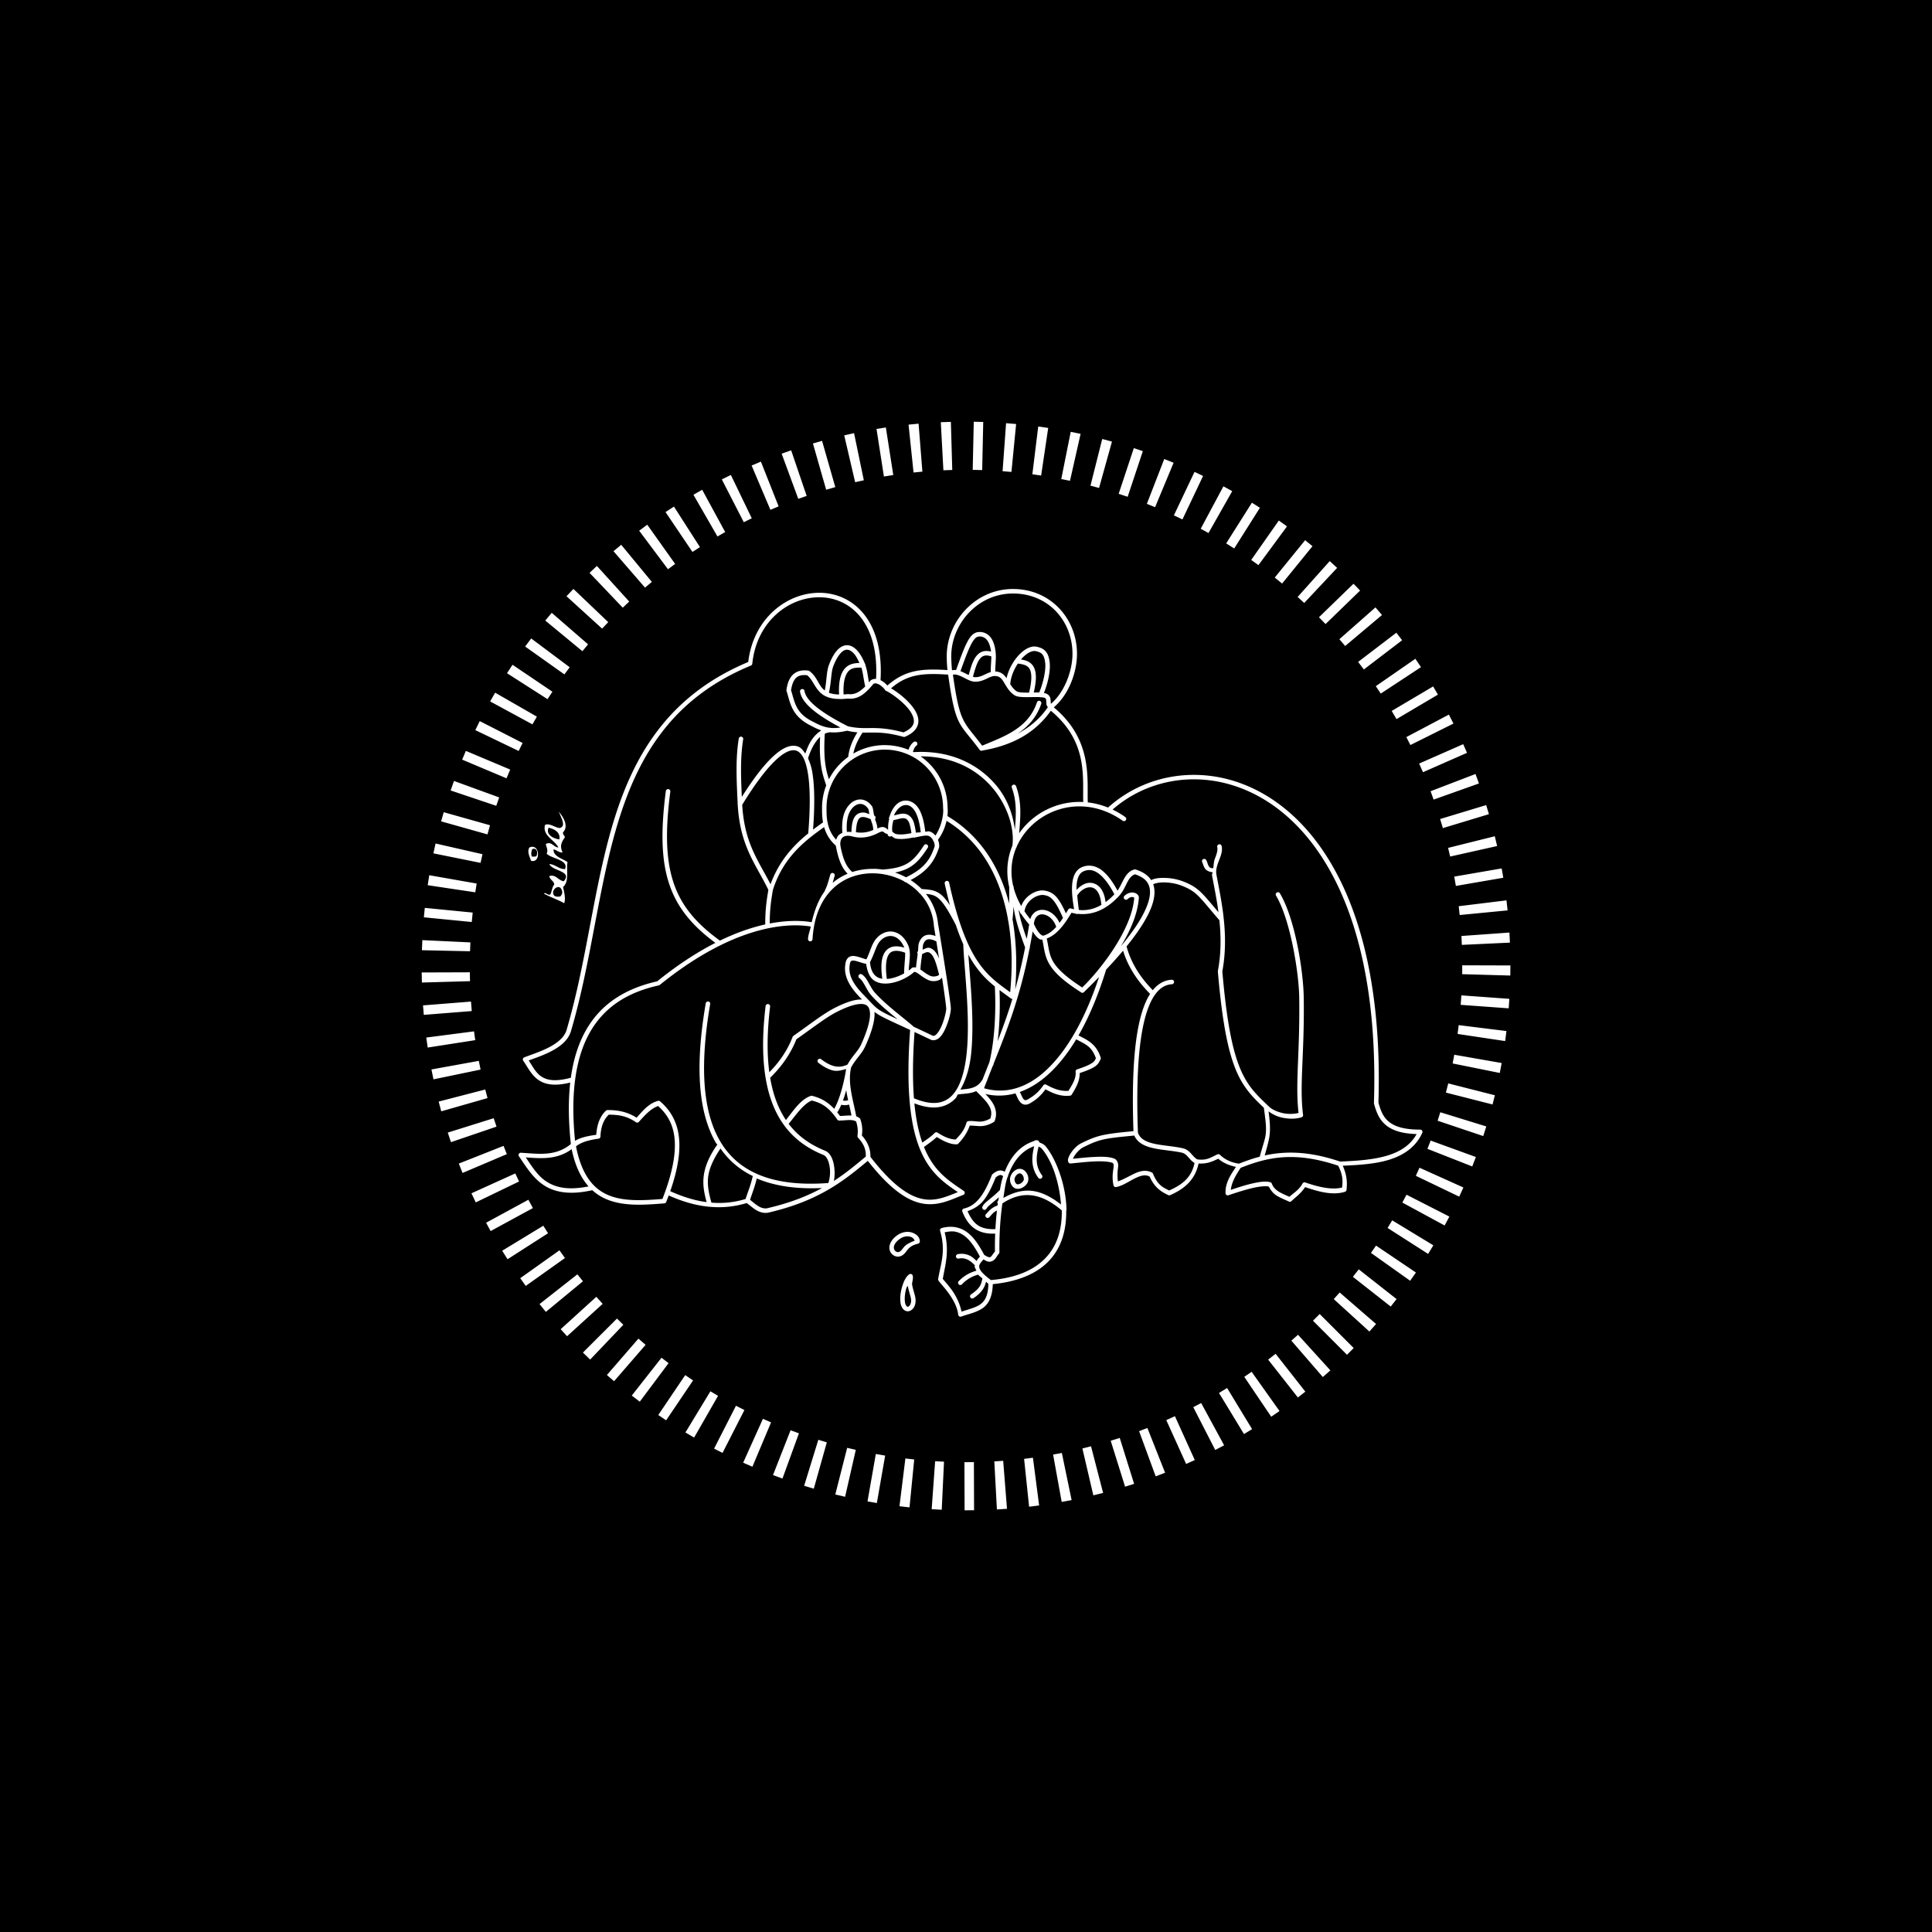 <?xml version="1.0" encoding="UTF-8" standalone="no"?>
<svg
   xmlns:dc="http://purl.org/dc/elements/1.1/"
   xmlns:cc="http://creativecommons.org/ns#"
   xmlns:rdf="http://www.w3.org/1999/02/22-rdf-syntax-ns#"
   xmlns:svg="http://www.w3.org/2000/svg"
   xmlns="http://www.w3.org/2000/svg"
   xmlns:sodipodi="http://sodipodi.sourceforge.net/DTD/sodipodi-0.dtd"
   xmlns:inkscape="http://www.inkscape.org/namespaces/inkscape"
   inkscape:export-ydpi="96"
   inkscape:export-xdpi="96"
   inkscape:export-filename="/home/depau/Beans-Unencrypted/POuLBITS-Android/wearos/src/main/res/drawable-nodpi/wear_splash_bg.png"
   sodipodi:docname="wearos_splash.svg"
   inkscape:version="1.0 (4035a4fb49, 2020-05-01)"
   id="svg8"
   version="1.1"
   viewBox="0 0 127 127"
   height="480"
   width="480">
  <defs
     id="defs2" />
  <sodipodi:namedview
     fit-margin-bottom="0"
     fit-margin-right="0"
     fit-margin-left="0"
     fit-margin-top="0"
     inkscape:window-maximized="1"
     inkscape:window-y="0"
     inkscape:window-x="0"
     inkscape:window-height="1031"
     inkscape:window-width="1920"
     units="px"
     showgrid="false"
     inkscape:document-rotation="0"
     inkscape:current-layer="layer1"
     inkscape:document-units="mm"
     inkscape:cy="164.877"
     inkscape:cx="104.96528"
     inkscape:zoom="0.90609684"
     inkscape:pageshadow="2"
     inkscape:pageopacity="0.0"
     borderopacity="1.0"
     bordercolor="#666666"
     pagecolor="#ffffff"
     id="base" />
  <g
     id="layer1"
     inkscape:groupmode="layer"
     inkscape:label="Layer 1">
    <rect
       y="3.5603841e-06"
       x="3.5603841e-06"
       height="127"
       width="127"
       id="rect833"
       style="opacity:1;fill:#000000;stroke-width:0.221" />
    <path
       style="fill:#ffffff;stroke-width:0.716"
       d="m 66.723,59.063 a 0.148,0.148 0 0 0 -0.143,0.167 c 0.088,0.752 0.164,1.329 0.828,3.109 a 0.148,0.148 0 1 0 0.277,-0.103 C 67.025,60.469 66.962,59.946 66.874,59.196 A 0.148,0.148 0 0 0 66.723,59.063 Z M 55.916,72.267 a 0.148,0.148 0 0 0 -0.053,0.014 c -0.193,0.085 -0.366,0.109 -0.578,0.021 a 0.149,0.149 0 1 0 -0.113,0.275 c 0.289,0.119 0.57,0.079 0.811,-0.027 a 0.148,0.148 0 0 0 -0.067,-0.283 z M 56.618,47.856 a 0.148,0.148 0 0 0 -0.12,0.069 c -0.351,0.533 -0.668,1.12 -0.749,1.893 a 0.149,0.149 0 1 0 0.296,0.031 c 0.073,-0.708 0.36,-1.242 0.7,-1.761 a 0.148,0.148 0 0 0 -0.127,-0.231 z m 3.527,0.887 a 0.148,0.148 0 0 0 -0.079,0.029 c -0.197,0.145 -0.329,0.379 -0.386,0.686 a 0.148,0.148 0 0 0 0.207,0.165 0.148,0.148 0 0 0 0.155,0.114 c 2.378,-0.151 4.074,0.764 5.148,1.994 1.073,1.23 1.511,2.786 1.357,3.872 a 0.148,0.148 0 1 0 0.293,0.042 c 0.005,-0.041 -0.019,-0.095 -0.016,-0.137 a 0.148,0.148 0 0 0 0.14,-0.145 c 0.034,-1.184 0.306,-2.391 -0.175,-3.688 a 0.148,0.148 0 1 0 -0.278,0.102 c 0.346,0.934 0.272,1.841 0.204,2.766 -0.131,-0.998 -0.484,-2.065 -1.304,-3.005 -1.128,-1.292 -2.925,-2.252 -5.388,-2.095 a 0.148,0.148 0 0 0 -0.016,0.002 c 0.053,-0.196 0.124,-0.351 0.235,-0.432 a 0.148,0.148 0 0 0 -0.098,-0.268 z m 6.338,9.432 a 0.148,0.148 0 0 0 -0.143,0.152 c 0.016,0.978 -0.022,1.613 -0.08,2.09 a 0.148,0.148 0 1 0 0.293,0.036 c 0.062,-0.494 0.098,-1.143 0.082,-2.13 a 0.148,0.148 0 0 0 -0.153,-0.148 z m 0.11,-19.458 c -2.489,0 -4.36,2.128 -4.36,4.433 0,0.248 0.024,0.818 0.074,1.085 a 0.148,0.148 0 1 0 0.291,-0.054 c -0.037,-0.198 -0.068,-0.805 -0.068,-1.031 0,-2.144 1.743,-4.136 4.063,-4.136 2.328,0 3.907,1.815 3.907,3.967 -6.79e-4,1.174 -0.58,2.673 -1.556,3.396 a 0.148,0.148 0 1 0 0.177,0.238 c 1.084,-0.804 1.674,-2.365 1.675,-3.634 0,-2.298 -1.72,-4.263 -4.203,-4.263 z m -8.43,10.262 a 4.129,4.129 0 0 0 -4.126,4.128 c 0.002,0.527 -0.035,1.693 0.948,2.516 a 0.148,0.148 0 1 0 0.19,-0.228 C 54.298,54.663 54.333,53.648 54.331,53.106 a 3.829,3.829 0 0 1 3.83,-3.829 3.829,3.829 0 0 1 3.832,3.832 0.148,0.148 0 0 0 0.002,0.015 c 0.061,0.561 -0.213,1.479 -0.63,1.972 a 0.148,0.148 0 1 0 0.225,0.192 c 0.485,-0.575 0.769,-1.507 0.699,-2.186 A 4.129,4.129 0 0 0 58.162,48.981 Z M 54.071,47.952 a 0.148,0.148 0 0 0 -0.142,0.14 c -0.143,2.176 0.17,2.863 0.396,3.583 a 0.148,0.148 0 1 0 0.283,-0.088 C 54.373,50.842 54.084,50.256 54.225,48.112 A 0.148,0.148 0 0 0 54.071,47.953 Z m 1.029,7.543 a 0.148,0.148 0 0 0 -0.143,0.179 c 0.166,0.836 0.389,1.487 0.941,1.926 a 0.148,0.148 0 1 0 0.184,-0.232 C 55.611,56.993 55.409,56.431 55.247,55.617 A 0.148,0.148 0 0 0 55.099,55.495 Z m 6.476,0.056 a 0.148,0.148 0 0 0 -0.143,0.104 c -0.272,0.806 -0.648,1.444 -1.944,2.046 a 0.149,0.149 0 1 0 0.124,0.27 c 1.353,-0.628 1.816,-1.378 2.101,-2.221 a 0.148,0.148 0 0 0 -0.138,-0.199 z m -1.058,2.883 a 0.148,0.148 0 0 0 -0.011,0.296 c 0.537,0.045 0.827,0.05 1.128,0.278 0.301,0.229 0.638,0.719 1.179,1.758 a 0.148,0.148 0 1 0 0.263,-0.137 C 62.531,59.58 62.187,59.057 61.813,58.772 61.44,58.487 61.06,58.478 60.532,58.434 a 0.148,0.148 0 0 0 -0.016,0 z m 6.537,18.399 c -0.173,-0.009 -0.323,0.08 -0.435,0.193 a 0.77,0.77 0 0 0 -0.22,0.408 0.692,0.692 0 0 0 0.067,0.409 c 0.062,0.129 0.165,0.249 0.32,0.29 0.177,0.046 0.354,-0.014 0.499,-0.109 0.144,-0.096 0.266,-0.234 0.302,-0.409 a 0.69,0.69 0 0 0 -0.095,-0.491 c -0.089,-0.149 -0.239,-0.279 -0.437,-0.291 z m -1.236,0.11 c -0.175,-0.019 -0.365,0.059 -0.576,0.239 a 0.148,0.148 0 0 0 -0.042,0.059 c -0.217,0.542 -0.449,1.046 -0.741,1.436 -0.293,0.39 -0.637,0.663 -1.095,0.766 a 0.148,0.148 0 0 0 -0.106,0.198 c 0.239,0.621 0.578,1.011 0.983,1.226 0.404,0.215 0.859,0.252 1.325,0.217 a 0.148,0.148 0 1 0 -0.022,-0.296 c -0.435,0.033 -0.828,-0.006 -1.163,-0.184 -0.31,-0.165 -0.568,-0.494 -0.781,-0.988 0.437,-0.152 0.818,-0.389 1.095,-0.759 0.311,-0.413 0.54,-0.925 0.754,-1.455 0.165,-0.136 0.272,-0.17 0.336,-0.162 0.067,0.007 0.133,0.055 0.215,0.138 a 0.149,0.149 0 1 0 0.212,-0.208 c -0.096,-0.099 -0.219,-0.206 -0.394,-0.225 z m 1.219,0.186 c 0.074,0.004 0.146,0.057 0.2,0.147 0.053,0.09 0.074,0.208 0.059,0.277 a 0.148,0.148 0 0 0 0,0.002 c -0.014,0.067 -0.083,0.16 -0.176,0.222 -0.093,0.062 -0.2,0.085 -0.261,0.069 -0.038,-0.009 -0.091,-0.056 -0.127,-0.131 a 0.438,0.438 0 0 1 -0.041,-0.233 0.517,0.517 0 0 1 0.137,-0.247 c 0.072,-0.072 0.153,-0.107 0.207,-0.105 z m -1.217,1.063 a 0.148,0.148 0 0 0 -0.102,0.045 c -0.273,0.272 -0.522,0.472 -0.719,0.635 -0.197,0.163 -0.348,0.281 -0.421,0.452 a 0.148,0.148 0 1 0 0.273,0.116 c 0.024,-0.053 0.144,-0.178 0.339,-0.339 0.193,-0.162 0.452,-0.37 0.737,-0.654 a 0.148,0.148 0 0 0 -0.107,-0.255 z m -0.16,1.025 a 0.148,0.148 0 0 0 -0.039,0.009 c -0.46,0.145 -0.627,0.396 -0.799,0.576 a 0.149,0.149 0 1 0 0.215,0.205 c 0.2,-0.209 0.282,-0.376 0.675,-0.5 a 0.148,0.148 0 0 0 -0.05,-0.291 z m -5.725,1.801 c -0.308,-0.093 -0.715,-0.039 -1.086,0.283 -0.369,0.321 -0.452,0.688 -0.339,0.953 0.114,0.265 0.409,0.418 0.681,0.322 0.247,-0.086 0.345,-0.279 0.471,-0.429 0.125,-0.15 0.283,-0.293 0.689,-0.394 a 0.148,0.148 0 0 0 0.112,-0.137 c 0.014,-0.278 -0.22,-0.505 -0.528,-0.598 z m -0.087,0.284 a 0.384,0.384 0 0 1 0.274,0.255 c -0.309,0.116 -0.565,0.255 -0.687,0.4 -0.149,0.177 -0.205,0.292 -0.342,0.339 -0.111,0.039 -0.253,-0.027 -0.31,-0.16 -0.057,-0.134 -0.047,-0.346 0.26,-0.613 0.305,-0.265 0.593,-0.286 0.805,-0.222 z m -0.005,2.44 a 0.148,0.148 0 0 0 -0.08,0.028 c -0.22,0.162 -0.365,0.474 -0.469,0.833 -0.104,0.358 -0.154,0.761 -0.088,1.101 0.019,0.096 0.057,0.198 0.12,0.291 a 0.441,0.441 0 0 0 0.292,0.2 c 0.12,0.018 0.225,-0.029 0.306,-0.09 0.081,-0.062 0.143,-0.138 0.182,-0.226 0.107,-0.24 0.093,-0.468 0.04,-0.689 -0.052,-0.221 -0.136,-0.447 -0.191,-0.749 -0.005,-0.034 0.005,-0.124 0.027,-0.228 0.019,-0.104 0.045,-0.225 0.014,-0.358 A 0.148,0.148 0 0 0 59.844,83.742 Z m -0.175,0.774 c 0.059,0.313 0.145,0.554 0.19,0.742 0.046,0.193 0.055,0.326 -0.024,0.499 a 0.326,0.326 0 0 1 -0.091,0.112 c -0.037,0.029 -0.07,0.036 -0.082,0.034 -0.022,-0.003 -0.057,-0.025 -0.092,-0.075 a 0.52,0.52 0 0 1 -0.074,-0.179 c -0.052,-0.268 -0.014,-0.639 0.081,-0.962 0.024,-0.082 0.061,-0.098 0.091,-0.171 z m 11.107,-16.488 a 0.148,0.148 0 0 0 -0.056,0.279 c 0.282,0.153 0.558,0.274 0.791,0.457 0.219,0.172 0.396,0.42 0.528,0.799 -0.047,0.095 -0.07,0.173 -0.185,0.266 -0.143,0.115 -0.435,0.268 -1.048,0.464 a 0.148,0.148 0 0 0 -0.102,0.157 c 0.049,0.43 -0.209,0.83 -0.468,1.257 -0.544,0.035 -1,-0.147 -1.461,-0.406 a 0.148,0.148 0 0 0 -0.196,0.047 2.734,2.734 0 0 1 -0.895,0.846 0.148,0.148 0 0 0 -0.011,0.007 c -0.137,0.097 -0.226,0.12 -0.274,0.117 -0.048,-0.002 -0.077,-0.021 -0.122,-0.075 -0.09,-0.109 -0.167,-0.352 -0.292,-0.555 a 0.148,0.148 0 1 0 -0.252,0.157 c 0.091,0.147 0.16,0.397 0.315,0.585 0.077,0.094 0.193,0.178 0.336,0.185 0.142,0.007 0.289,-0.055 0.453,-0.17 0.356,-0.21 0.646,-0.507 0.889,-0.84 0.472,0.259 0.984,0.488 1.616,0.419 a 0.148,0.148 0 0 0 0.11,-0.072 c 0.256,-0.422 0.532,-0.878 0.522,-1.413 0.545,-0.182 0.884,-0.333 1.064,-0.479 0.193,-0.156 0.246,-0.313 0.303,-0.417 a 0.148,0.148 0 0 0 0.014,-0.117 c -0.148,-0.475 -0.391,-0.781 -0.663,-0.995 -0.272,-0.215 -0.565,-0.341 -0.833,-0.485 a 0.148,0.148 0 0 0 -0.085,-0.019 z M 64.227,71.441 a 0.148,0.148 0 0 0 -0.09,0.253 c 0.311,0.315 0.637,0.615 0.836,0.923 0.189,0.29 0.243,0.571 0.127,0.909 -0.283,0.153 -0.506,0.208 -0.708,0.203 -0.223,-0.004 -0.45,-0.058 -0.732,-0.033 a 0.148,0.148 0 0 0 -0.13,0.106 c -0.15,0.53 -0.421,0.799 -0.707,1.103 -0.321,-0.006 -0.714,-0.137 -1.191,-0.451 a 0.148,0.148 0 0 0 -0.185,0.017 c -0.346,0.339 -0.578,0.454 -0.883,0.688 a 0.148,0.148 0 1 0 0.179,0.235 c 0.26,-0.199 0.514,-0.354 0.836,-0.653 0.479,0.298 0.921,0.493 1.311,0.482 a 0.148,0.148 0 0 0 0.104,-0.047 c 0.278,-0.296 0.563,-0.651 0.751,-1.182 0.207,-0.009 0.402,0.026 0.641,0.032 0.261,0.006 0.564,-0.045 0.934,-0.266 a 0.148,0.148 0 0 0 0.063,-0.072 c 0.183,-0.458 0.07,-0.879 -0.161,-1.233 -0.23,-0.354 -0.57,-0.663 -0.873,-0.97 a 0.148,0.148 0 0 0 -0.122,-0.045 z m 3.862,3.508 a 0.148,0.148 0 0 0 -0.029,0.006 0.148,0.148 0 0 0 -0.077,0.05 c -1.028,0.323 -1.7,1.197 -2.085,2.446 -0.132,0.426 -0.194,0.952 -0.27,1.458 a 0.148,0.148 0 0 0 -0.038,0.21 21.612,21.612 0 0 0 -0.187,3.15 c -0.116,0.13 -0.198,0.281 -0.261,0.336 -0.038,0.032 -0.059,0.044 -0.124,0.036 -0.062,-0.007 -0.173,-0.053 -0.323,-0.155 C 64.395,81.924 64.072,81.397 63.636,81.051 63.186,80.692 62.609,80.533 61.899,80.727 a 0.148,0.148 0 0 0 -0.102,0.184 c 0.392,1.324 0.05,2.13 -0.122,3.128 0,0.003 -0.002,0.005 -0.002,0.007 -0.002,0.004 0,0.005 0,0.009 a 0.181,0.181 0 0 0 -0.005,0.053 c 0.003,0.031 0.014,0.046 0.019,0.06 0.014,0.029 0.029,0.047 0.045,0.07 0.034,0.045 0.078,0.098 0.134,0.163 0.112,0.131 0.266,0.309 0.424,0.519 0.316,0.42 0.644,0.97 0.697,1.5 a 0.148,0.148 0 0 0 0.196,0.125 c 0.495,-0.174 1.014,-0.269 1.427,-0.563 0.387,-0.277 0.628,-0.766 0.65,-1.557 a 0.148,0.148 0 0 0 0.008,-0.013 c 1.884,-0.185 3.136,-0.835 3.877,-1.746 0.724,-0.889 0.958,-1.998 0.943,-3.085 a 0.148,0.148 0 0 0 0.011,-0.122 c 0,-0.013 0.005,-0.026 0.005,-0.039 -0.042,-1.138 -0.367,-2.245 -0.758,-3.07 -0.195,-0.414 -0.406,-0.756 -0.613,-1 -0.134,-0.157 -0.279,-0.193 -0.419,-0.258 a 0.148,0.148 0 0 0 -0.204,-0.126 c -0.008,0 -0.016,-0.016 -0.024,-0.015 z m -0.106,0.394 c -0.162,0.678 -0.239,1.388 0.268,2.079 a 0.148,0.148 0 1 0 0.237,-0.177 c -0.452,-0.615 -0.376,-1.227 -0.215,-1.877 0.077,0.045 0.129,0.047 0.236,0.172 0.183,0.216 0.385,0.54 0.572,0.936 0.341,0.723 0.588,1.71 0.666,2.702 -0.637,-0.495 -1.276,-0.826 -1.918,-0.897 -0.633,-0.071 -1.26,0.118 -1.873,0.468 0.07,-0.411 0.114,-0.862 0.222,-1.21 0.356,-1.154 0.945,-1.882 1.803,-2.194 z m -0.185,3.231 c 0.648,0.072 1.315,0.408 1.999,0.995 0.016,1.043 -0.207,2.085 -0.88,2.911 -0.701,0.861 -1.881,1.503 -3.781,1.665 -0.281,-0.213 -0.504,-0.405 -0.615,-0.547 -0.127,-0.162 -0.157,-0.273 -0.154,-0.356 0.003,-0.084 0.042,-0.16 0.11,-0.249 0.047,-0.062 0.111,-0.135 0.172,-0.207 0.117,0.067 0.235,0.14 0.334,0.15 A 0.464,0.464 0 0 0 65.334,82.829 c 0.17,-0.145 0.237,-0.336 0.313,-0.401 a 0.148,0.148 0 0 0 0.05,-0.114 c -0.016,-1.198 0.062,-2.247 0.195,-3.208 0.637,-0.419 1.268,-0.604 1.906,-0.532 z m -4.992,2.393 c 0.24,0.05 0.451,0.16 0.646,0.315 0.371,0.296 0.675,0.786 0.962,1.32 -0.056,0.066 -0.114,0.13 -0.175,0.21 -0.016,0.023 -0.019,0.06 -0.035,0.085 -0.14,-0.132 -0.279,-0.269 -0.453,-0.354 a 1.227,1.227 0 0 0 -0.792,-0.1 0.148,0.148 0 1 0 0.057,0.291 c 0.237,-0.047 0.427,-0.011 0.605,0.077 0.164,0.08 0.316,0.216 0.469,0.369 -0.003,0.019 -0.022,0.029 -0.022,0.05 -0.003,0.091 0.076,0.197 0.117,0.296 -0.384,0.116 -0.776,0.291 -1.156,0.685 a 0.149,0.149 0 1 0 0.215,0.205 2.22,2.22 0 0 1 1.052,-0.626 c 0.058,0.074 0.2,0.171 0.284,0.252 -0.084,0.345 -0.095,0.601 -0.741,1.04 a 0.148,0.148 0 1 0 0.166,0.244 c 0.611,-0.415 0.731,-0.766 0.812,-1.072 0.06,0.049 0.086,0.087 0.155,0.139 -0.014,0.746 -0.213,1.12 -0.534,1.349 -0.309,0.22 -0.764,0.323 -1.234,0.478 C 63.095,85.668 62.822,85.137 62.527,84.744 62.362,84.524 62.205,84.341 62.094,84.211 A 3.525,3.525 0 0 1 61.974,84.064 c 0.159,-0.902 0.444,-1.785 0.123,-3.058 0.26,-0.056 0.504,-0.082 0.71,-0.039 z m 1.81,-38.144 c -0.207,0.057 -0.366,0.198 -0.487,0.371 -0.24,0.349 -0.356,0.844 -0.497,1.346 a 0.148,0.148 0 1 0 0.285,0.081 c 0.143,-0.507 0.268,-0.987 0.456,-1.26 0.093,-0.136 0.195,-0.218 0.323,-0.254 0.129,-0.036 0.297,-0.026 0.534,0.067 a 0.148,0.148 0 1 0 0.11,-0.276 C 65.062,42.79 64.823,42.764 64.616,42.822 Z m 2.251,0.497 a 0.148,0.148 0 0 0 -0.005,0.295 c 0.354,0.042 0.643,0.092 0.798,0.322 0.155,0.229 0.215,0.717 -0.039,1.699 a 0.148,0.148 0 1 0 0.286,0.074 c 0.263,-1.015 0.236,-1.589 -6.79e-4,-1.94 -0.238,-0.352 -0.65,-0.406 -1.009,-0.449 a 0.148,0.148 0 0 0 -0.029,-0.002 z m -10.47,9.246 c -0.331,0.062 -0.628,0.318 -0.822,0.708 -0.183,0.367 -0.252,0.878 -0.201,1.469 -0.122,0.06 -0.24,0.129 -0.303,0.228 -0.163,0.253 -0.163,0.537 -0.107,0.717 a 0.149,0.149 0 1 0 0.284,-0.088 c -0.022,-0.069 -0.027,-0.316 0.072,-0.468 a 0.386,0.386 0 0 1 0.22,-0.165 h 0.002 a 0.148,0.148 0 0 0 0.008,-0.003 c 0.11,-0.032 0.265,-0.039 0.488,0.021 0.687,0.184 1.29,-0.019 1.715,-0.243 0.147,-0.078 0.223,-0.087 0.263,-0.081 0.039,0.006 0.074,0.031 0.14,0.091 0.032,0.029 0.156,0.057 0.201,0.093 0.002,0.01 -0.005,0.017 -0.003,0.026 a 0.148,0.148 0 0 0 0.239,0.086 c 0.129,0.07 0.169,0.161 0.394,0.182 0.414,0.04 0.748,-0.027 1.056,-0.088 a 0.148,0.148 0 0 0 0.137,-0.013 c 0.014,-0.003 0.039,-6.8e-4 0.054,-0.004 0.341,-0.074 0.606,-0.132 0.779,-0.094 0.105,0.023 0.235,0.135 0.321,0.285 0.086,0.15 0.123,0.332 0.1,0.444 a 0.148,0.148 0 1 0 0.289,0.062 c 0.047,-0.218 -0.016,-0.452 -0.132,-0.653 -0.114,-0.2 -0.286,-0.377 -0.515,-0.428 -0.079,-0.017 -0.173,0.024 -0.254,0.026 -0.087,-0.776 -0.267,-1.343 -0.534,-1.667 -0.283,-0.345 -0.666,-0.45 -1.002,-0.344 -0.396,0.126 -0.666,0.535 -0.824,1.04 a 0.148,0.148 0 0 0 -0.014,0.15 2.251,2.251 0 0 0 -0.064,0.69 c -0.005,-0.006 -0.022,-0.009 -0.028,-0.014 -0.073,-0.067 -0.164,-0.143 -0.295,-0.163 -0.113,-0.018 -0.243,0.029 -0.386,0.096 -0.011,-0.272 -0.101,-0.414 -0.152,-0.625 a 0.148,0.148 0 0 0 -0.056,-0.228 c -0.061,-0.186 -0.057,-0.482 -0.148,-0.613 C 57.081,52.656 56.731,52.504 56.399,52.566 Z m 0.054,0.291 c 0.216,-0.04 0.434,0.041 0.623,0.313 0.046,0.066 0.042,0.258 0.081,0.348 -0.113,-0.036 -0.24,-0.093 -0.339,-0.102 -0.189,-0.017 -0.361,0.023 -0.494,0.129 -0.263,0.211 -0.335,0.603 -0.355,1.15 a 1.177,1.177 0 0 0 -0.298,-0.009 c -0.039,-0.527 0.022,-0.979 0.171,-1.28 0.163,-0.329 0.394,-0.509 0.61,-0.549 z m 2.924,0.092 c 0.23,-0.073 0.459,-0.024 0.683,0.25 0.211,0.257 0.384,0.774 0.468,1.509 -0.107,0.02 -0.203,0.006 -0.32,0.031 -0.05,-0.359 -0.111,-0.667 -0.214,-0.855 -0.122,-0.222 -0.298,-0.347 -0.481,-0.383 -0.182,-0.036 -0.357,0.004 -0.517,0.047 -0.088,0.023 -0.156,0.034 -0.233,0.053 0.15,-0.338 0.379,-0.578 0.613,-0.653 z m -2.583,0.761 c 0.109,0.01 0.272,0.07 0.442,0.138 0.062,0.23 0.161,0.374 0.167,0.711 -0.322,0.14 -0.702,0.221 -1.136,0.145 0.019,-0.522 0.112,-0.823 0.243,-0.928 0.064,-0.053 0.147,-0.079 0.283,-0.066 z m 2.665,0.082 c 0.102,0.02 0.186,0.068 0.277,0.233 0.074,0.137 0.132,0.419 0.179,0.741 -0.276,0.052 -0.555,0.11 -0.899,0.077 -0.217,-0.021 -0.258,-0.106 -0.356,-0.17 -0.039,-0.287 0.011,-0.529 0.074,-0.764 0.117,-0.022 0.234,-0.047 0.34,-0.075 0.149,-0.039 0.283,-0.062 0.386,-0.042 z m -4.738,3.591 a 0.148,0.148 0 0 0 -0.139,0.109 c -0.166,0.567 -0.154,0.608 -0.365,1.068 a 0.148,0.148 0 1 0 0.27,0.123 c 0.215,-0.47 0.217,-0.548 0.38,-1.109 A 0.148,0.148 0 0 0 54.719,57.384 Z m 8.745,4.567 a 0.148,0.148 0 0 0 -0.142,0.155 c 0.054,1.551 0.463,4.633 0.229,7.048 -0.117,1.207 -0.401,2.239 -0.93,2.815 a 1.567,1.567 0 0 1 -0.994,0.521 c -0.411,0.052 -0.916,-0.029 -1.536,-0.288 a 0.149,0.149 0 1 0 -0.114,0.274 c 0.652,0.273 1.209,0.369 1.687,0.308 a 1.889,1.889 0 0 0 1.176,-0.615 c 0.052,-0.057 0.07,-0.156 0.117,-0.219 h 0.002 c 0.262,-0.049 0.607,-0.04 0.959,-0.135 0.352,-0.094 0.712,-0.309 0.968,-0.776 a 0.148,0.148 0 1 0 -0.26,-0.143 c -0.22,0.402 -0.487,0.552 -0.784,0.633 -0.227,0.061 -0.471,0.073 -0.711,0.099 0.376,-0.655 0.622,-1.471 0.716,-2.446 0.24,-2.471 -0.175,-5.573 -0.227,-7.085 A 0.148,0.148 0 0 0 63.465,61.951 Z m 2.068,2.699 a 0.148,0.148 0 0 0 -0.138,0.157 c 0.096,1.878 -0.036,3.742 -0.379,5.115 a 0.148,0.148 0 1 0 0.286,0.072 c 0.354,-1.417 0.487,-3.301 0.389,-5.202 A 0.148,0.148 0 0 0 65.534,64.648 Z M 48.701,48.425 a 0.148,0.148 0 0 0 -0.138,0.126 c -0.225,1.365 -0.138,2.84 -0.072,4.295 a 0.148,0.148 0 0 0 0,0.004 0.148,0.148 0 0 0 -0.001,0.025 c 0,0.005 0.003,0.009 0.003,0.014 a 0.148,0.148 0 0 0 0.001,0.014 c 0.16,2.739 1.187,3.894 2.015,5.591 -0.111,0.651 -0.21,1.333 -0.205,2.221 a 0.148,0.148 0 1 0 0.295,-0.001 c -0.005,-0.884 0.094,-1.559 0.207,-2.217 0.691,-2.158 2.106,-3.254 3.548,-4.252 a 0.148,0.148 0 1 0 -0.169,-0.243 c -1.383,0.957 -2.782,2.083 -3.535,4.125 -0.817,-1.594 -1.718,-2.705 -1.863,-5.256 a 0.148,0.148 0 0 0 -0.002,-0.011 v -0.002 c -0.066,-1.467 -0.15,-2.931 0.068,-4.259 a 0.148,0.148 0 0 0 -0.153,-0.175 z m -4.798,3.448 a 0.148,0.148 0 0 0 -0.134,0.13 c -0.347,2.654 -0.296,4.594 0.24,6.162 0.537,1.569 1.559,2.752 3.109,3.884 a 0.148,0.148 0 1 0 0.175,-0.239 c -1.521,-1.11 -2.489,-2.238 -3.002,-3.741 -0.514,-1.503 -0.573,-3.395 -0.228,-6.027 a 0.148,0.148 0 0 0 -0.16,-0.17 z m 18.22,1.698 a 0.148,0.148 0 0 0 -0.079,0.278 c 2.378,1.383 3.534,3.617 4.064,5.853 0.502,2.117 0.425,4.176 0.295,5.524 -0.72,-0.53 -1.398,-0.988 -2.034,-1.886 -0.704,-0.993 -1.371,-2.536 -1.978,-5.319 a 0.148,0.148 0 1 0 -0.29,0.063 c 0.612,2.804 1.289,4.387 2.025,5.426 0.736,1.039 1.526,1.523 2.322,2.122 a 0.148,0.148 0 0 0 0.237,-0.102 c 0.146,-1.35 0.252,-3.61 -0.291,-5.897 -0.542,-2.287 -1.741,-4.609 -4.203,-6.04 a 0.148,0.148 0 0 0 -0.07,-0.021 z m -1.267,1.926 a 0.148,0.148 0 0 0 -0.12,0.069 c -0.354,0.546 -0.648,0.915 -1.041,1.161 -0.393,0.247 -0.899,0.381 -1.694,0.433 a 0.148,0.148 0 1 0 0.019,0.295 c 0.821,-0.053 1.384,-0.196 1.833,-0.478 0.449,-0.282 0.771,-0.693 1.132,-1.251 A 0.148,0.148 0 0 0 60.856,55.497 Z M 55.726,42.415 c -0.236,-0.017 -0.47,0.093 -0.673,0.306 -0.202,0.213 -0.385,0.528 -0.553,0.962 -0.202,0.522 -0.137,1.137 -0.328,1.905 a 0.148,0.148 0 1 0 0.288,0.072 c 0.204,-0.817 0.154,-1.448 0.318,-1.869 0.159,-0.41 0.33,-0.694 0.492,-0.865 0.162,-0.171 0.303,-0.225 0.437,-0.215 0.134,0.009 0.283,0.092 0.439,0.267 0.122,0.136 0.237,0.366 0.351,0.602 -0.389,0.004 -0.749,0.095 -0.987,0.394 -0.292,0.365 -0.408,0.954 -0.342,1.841 a 0.148,0.148 0 1 0 0.295,-0.022 c -0.063,-0.852 0.062,-1.363 0.279,-1.635 0.195,-0.245 0.507,-0.29 0.883,-0.268 0.113,0.351 0.139,0.779 0.268,1.315 a 0.148,0.148 0 1 0 0.288,-0.07 C 57.053,44.613 57.04,44.149 56.887,43.726 v -0.002 a 0.148,0.148 0 0 0 -0.027,-0.097 0.148,0.148 0 0 0 -0.008,-0.013 C 56.707,43.271 56.546,42.985 56.364,42.78 56.176,42.569 55.96,42.432 55.724,42.415 Z m -1.182,5.425 a 0.148,0.148 0 0 0 -0.011,0.002 c -0.487,0.047 -0.86,0.358 -1.129,0.727 -0.226,0.31 -0.356,0.655 -0.468,0.966 -0.137,-0.2 -0.28,-0.391 -0.477,-0.462 -0.248,-0.09 -0.527,-0.059 -0.815,0.069 -0.287,0.129 -0.59,0.354 -0.915,0.668 -0.651,0.63 -1.391,1.626 -2.219,2.983 a 0.148,0.148 0 1 0 0.253,0.154 c 0.819,-1.345 1.553,-2.326 2.172,-2.924 0.309,-0.3 0.588,-0.502 0.829,-0.61 0.24,-0.107 0.432,-0.122 0.594,-0.063 0.162,0.059 0.311,0.197 0.442,0.444 0.131,0.248 0.238,0.602 0.311,1.059 0.147,0.916 0.16,2.243 0.014,3.985 a 0.148,0.148 0 1 0 0.295,0.024 c 0.147,-1.755 0.138,-3.1 -0.016,-4.056 a 3.791,3.791 0 0 0 -0.29,-0.969 0.148,0.148 0 0 0 0.014,-0.028 c 0.105,-0.326 0.276,-0.737 0.515,-1.066 0.24,-0.329 0.539,-0.57 0.917,-0.606 a 0.148,0.148 0 0 0 -0.019,-0.296 z m -1.403,-3.756 c -0.444,-0.064 -0.797,0.04 -1.033,0.278 -0.236,0.238 -0.354,0.587 -0.411,0.991 a 0.148,0.148 0 0 0 0.005,0.067 c 0.125,0.377 0.198,0.789 0.411,1.194 0.212,0.404 0.57,0.79 1.23,1.107 1.02,0.573 1.736,0.448 2.377,0.306 a 0.148,0.148 0 1 0 -0.064,-0.289 c -0.637,0.141 -1.215,0.264 -2.173,-0.277 a 0.148,0.148 0 0 0 -0.008,-0.004 C 52.857,47.162 52.561,46.832 52.375,46.477 52.196,46.137 52.123,45.76 51.999,45.373 c 0.054,-0.356 0.157,-0.636 0.32,-0.801 0.16,-0.16 0.393,-0.223 0.739,-0.184 0.316,0.252 0.438,0.646 0.742,1.009 0.157,0.188 0.372,0.356 0.685,0.454 0.307,0.097 0.711,0.125 1.248,0.072 0.284,0.026 0.557,-0.017 0.83,-0.173 0.266,-0.152 0.535,-0.414 0.849,-0.79 0.088,-0.058 0.198,-0.052 0.346,0.021 0.147,0.074 0.31,0.216 0.44,0.388 a 0.149,0.149 0 1 0 0.236,-0.18 c -0.153,-0.202 -0.341,-0.372 -0.545,-0.474 -0.204,-0.102 -0.444,-0.131 -0.64,-0.002 a 0.148,0.148 0 0 0 -0.032,0.029 c -0.318,0.386 -0.573,0.619 -0.799,0.748 -0.226,0.129 -0.422,0.161 -0.663,0.138 a 0.148,0.148 0 0 0 -0.029,0 c -0.526,0.055 -0.891,0.021 -1.15,-0.06 A 1.102,1.102 0 0 1 54.027,45.207 C 53.767,44.896 53.645,44.43 53.207,44.111 a 0.148,0.148 0 0 0 -0.065,-0.027 z m 11.171,-2.536 c -0.154,0.014 -0.296,0.086 -0.416,0.203 -0.12,0.117 -0.223,0.275 -0.328,0.479 -0.212,0.41 -0.433,1.012 -0.736,1.861 a 0.149,0.149 0 1 0 0.279,0.1 c 0.303,-0.847 0.525,-1.446 0.721,-1.825 0.097,-0.189 0.189,-0.322 0.272,-0.403 a 0.365,0.365 0 0 1 0.234,-0.12 0.59,0.59 0 0 1 0.452,0.137 c 0.154,0.132 0.308,0.394 0.364,0.921 0.042,0.377 -0.039,0.789 -0.027,1.402 a 0.148,0.148 0 1 0 0.296,-0.006 c -0.011,-0.582 0.073,-0.989 0.024,-1.427 -0.061,-0.574 -0.238,-0.92 -0.465,-1.116 a 0.897,0.897 0 0 0 -0.671,-0.206 z m 3.874,0.973 c -0.234,-0.06 -0.477,6.78e-4 -0.704,0.128 -0.227,0.127 -0.443,0.322 -0.636,0.558 -0.386,0.471 -0.685,1.109 -0.732,1.725 a 0.149,0.149 0 1 0 0.296,0.021 c 0.042,-0.534 0.315,-1.131 0.666,-1.559 0.175,-0.213 0.367,-0.385 0.551,-0.487 0.183,-0.103 0.349,-0.135 0.487,-0.099 0.149,0.038 0.276,0.075 0.378,0.179 0.102,0.104 0.193,0.289 0.22,0.668 0.031,0.433 -0.129,1.262 -0.44,1.961 a 0.149,0.149 0 1 0 0.271,0.122 c 0.331,-0.741 0.503,-1.578 0.465,-2.104 -0.029,-0.421 -0.14,-0.687 -0.304,-0.853 C 68.538,42.614 68.338,42.56 68.187,42.521 Z m -9.876,2.608 a 0.148,0.148 0 0 0 -0.059,0.283 c 0.341,0.167 1.124,0.71 1.537,1.279 0.207,0.284 0.316,0.568 0.278,0.802 -0.037,0.229 -0.224,0.451 -0.676,0.649 -0.909,-0.242 -1.544,-0.286 -2.063,-0.284 -0.534,0.002 -0.97,0.027 -1.588,-0.117 -1.013,-0.513 -1.718,-0.96 -2.168,-1.348 -0.454,-0.389 -0.648,-0.713 -0.687,-0.973 a 0.148,0.148 0 1 0 -0.293,0.043 c 0.055,0.364 0.304,0.74 0.787,1.154 0.483,0.415 1.205,0.873 2.242,1.398 a 0.148,0.148 0 0 0 0.034,0.012 c 0.667,0.16 1.145,0.129 1.675,0.127 0.53,-0.002 1.12,0.023 2.063,0.284 a 0.148,0.148 0 0 0 0.097,-0.006 c 0.531,-0.224 0.812,-0.538 0.869,-0.892 0.057,-0.354 -0.099,-0.705 -0.33,-1.023 -0.463,-0.637 -1.245,-1.176 -1.647,-1.373 a 0.148,0.148 0 0 0 -0.073,-0.016 z m 4.14,-1.072 a 0.148,0.148 0 0 0 -0.14,0.17 c 0.505,3.651 0.737,3.245 2.066,5.036 l 0.003,0.004 a 0.148,0.148 0 0 0 0.159,0.083 0.148,0.148 0 0 0 0.034,-0.01 l 0.008,-0.004 c 1.738,-0.301 3.391,-1.005 4.541,-2.678 a 0.148,0.148 0 0 0 0.024,-0.062 0.148,0.148 0 0 0 -0.014,-0.217 c -0.027,-0.021 -0.039,-0.045 -0.049,-0.099 -0.011,-0.054 -0.011,-0.129 -0.016,-0.211 -0.005,-0.083 -0.014,-0.179 -0.062,-0.273 -0.048,-0.094 -0.145,-0.177 -0.272,-0.215 -0.287,-0.086 -0.688,-0.06 -1.07,-0.053 a 5.289,5.289 0 0 1 -0.525,-0.01 c -0.15,-0.013 -0.265,-0.046 -0.306,-0.074 -0.263,-0.179 -0.404,-0.434 -0.555,-0.687 -0.151,-0.253 -0.325,-0.516 -0.661,-0.592 -0.326,-0.074 -0.584,0.034 -0.807,0.14 -0.223,0.106 -0.42,0.21 -0.701,0.21 -0.156,0 -0.409,-0.13 -0.677,-0.263 -0.268,-0.132 -0.566,-0.273 -0.873,-0.185 a 0.148,0.148 0 0 0 -0.029,0.011 0.148,0.148 0 0 0 -0.084,-0.021 z m 0.195,0.295 c 0.167,-0.048 0.402,0.039 0.659,0.167 0.257,0.127 0.52,0.293 0.807,0.293 0.356,0 0.615,-0.136 0.83,-0.238 0.215,-0.102 0.377,-0.172 0.614,-0.119 0.215,0.049 0.326,0.211 0.472,0.456 0.146,0.243 0.313,0.554 0.643,0.779 0.124,0.084 0.276,0.109 0.446,0.124 0.172,0.015 0.363,0.014 0.557,0.011 0.386,-0.007 0.792,-0.015 0.98,0.041 0.064,0.019 0.077,0.036 0.092,0.067 a 0.439,0.439 0 0 1 0.029,0.155 c 0.005,0.072 0.005,0.155 0.022,0.246 0.008,0.052 0.054,0.101 0.084,0.154 a 0.148,0.148 0 0 0 -0.002,0.003 c -0.617,0.897 -1.397,1.46 -2.246,1.87 0.067,-0.04 0.147,-0.059 0.211,-0.101 0.696,-0.454 1.285,-1.064 1.599,-1.986 a 0.149,0.149 0 1 0 -0.281,-0.097 c -0.291,0.854 -0.82,1.406 -1.479,1.835 -0.628,0.409 -1.378,0.697 -2.12,1.006 -1.243,-1.647 -1.458,-1.407 -1.921,-4.666 a 0.148,0.148 0 0 0 0.005,-0.001 z M 53.95,38.969 c -2.155,-0.054 -4.419,1.632 -4.765,4.547 -5.078,2.128 -7.407,5.883 -8.774,10.234 -1.374,4.375 -1.809,9.353 -3.167,13.955 -0.143,0.487 -0.609,0.859 -1.164,1.146 -0.556,0.288 -1.185,0.485 -1.617,0.654 a 0.148,0.148 0 0 0 -0.067,0.224 c 0.286,0.406 0.512,0.918 0.983,1.252 0.469,0.334 1.167,0.452 2.314,0.126 a 0.148,0.148 0 1 0 -0.081,-0.286 c -1.102,0.313 -1.675,0.193 -2.062,-0.082 -0.338,-0.24 -0.543,-0.646 -0.795,-1.031 0.41,-0.152 0.939,-0.324 1.46,-0.594 0.587,-0.304 1.134,-0.715 1.315,-1.325 1.37,-4.64 1.805,-9.618 3.165,-13.948 1.36,-4.33 3.623,-8.001 8.666,-10.091 a 0.148,0.148 0 0 0 0.091,-0.123 c 0.293,-2.835 2.469,-4.414 4.487,-4.364 1.009,0.025 1.975,0.455 2.666,1.35 0.69,0.895 1.106,2.265 0.973,4.184 a 0.149,0.149 0 1 0 0.297,0.021 C 58.01,42.847 57.582,41.398 56.838,40.432 56.094,39.466 55.033,38.994 53.945,38.967 Z m 8.516,5.092 c -0.935,-0.069 -1.684,-0.081 -2.362,0.07 -0.677,0.151 -1.275,0.469 -1.891,1.04 a 0.148,0.148 0 1 0 0.2,0.218 c 0.587,-0.544 1.127,-0.83 1.755,-0.97 0.628,-0.14 1.35,-0.132 2.276,-0.063 a 0.148,0.148 0 1 0 0.022,-0.295 z m 6.565,2.285 a 0.148,0.148 0 0 0 -0.088,0.266 c 2.719,2.15 2.173,4.682 2.273,6.27 a 0.148,0.148 0 1 0 0.296,-0.018 c -0.094,-1.499 0.438,-4.251 -2.386,-6.484 a 0.148,0.148 0 0 0 -0.095,-0.034 z m -22.5,19.487 a 0.148,0.148 0 0 0 -0.14,0.126 c -0.658,3.844 -0.577,7.014 0.668,9.167 0.024,0.044 0.067,0.072 0.093,0.114 -0.613,0.87 -0.863,1.59 -0.909,2.226 -0.045,0.645 0.11,1.196 0.252,1.728 a 0.148,0.148 0 1 0 0.286,-0.077 c -0.143,-0.535 -0.284,-1.045 -0.243,-1.632 0.039,-0.551 0.291,-1.202 0.824,-1.988 a 5.423,5.423 0 0 0 2.125,1.81 0.148,0.148 0 0 0 -0.008,0.028 c -0.163,0.688 -0.323,1.008 -0.489,1.552 a 0.148,0.148 0 1 0 0.282,0.087 c 0.154,-0.503 0.314,-0.853 0.475,-1.508 1.26,0.535 2.851,0.755 4.839,0.593 a 0.148,0.148 0 0 0 0.123,-0.087 c 0.147,-0.323 0.188,-0.809 0.127,-1.267 A 2.029,2.029 0 0 0 54.656,76.068 c -0.094,-0.188 -0.23,-0.349 -0.419,-0.425 -1.178,-0.478 -2.259,-1.252 -2.965,-2.699 -0.706,-1.447 -1.033,-3.578 -0.651,-6.765 A 0.149,0.149 0 1 0 50.326,66.143 c -0.386,3.223 -0.059,5.414 0.68,6.931 0.741,1.517 1.896,2.349 3.12,2.845 0.1,0.041 0.19,0.136 0.264,0.282 0.074,0.147 0.127,0.339 0.154,0.544 0.05,0.378 -0.005,0.774 -0.095,1.021 -3.727,0.278 -5.961,-0.757 -7.133,-2.786 -1.184,-2.051 -1.287,-5.158 -0.633,-8.974 A 0.148,0.148 0 0 0 46.53,65.829 Z m 13.447,1.637 a 0.148,0.148 0 0 0 -0.143,0.139 c -0.318,4.192 0.039,6.598 0.724,8.13 0.632,1.41 1.546,2.044 2.405,2.625 -0.729,0.293 -1.421,0.601 -2.236,0.465 -0.91,-0.152 -2.024,-0.854 -3.542,-2.822 a 0.148,0.148 0 1 0 -0.234,0.18 c 1.541,1.997 2.711,2.765 3.729,2.934 1.018,0.17 1.838,-0.265 2.642,-0.576 a 0.148,0.148 0 0 0 0.029,-0.261 c -0.927,-0.628 -1.868,-1.206 -2.521,-2.666 -0.653,-1.46 -1.016,-3.82 -0.698,-7.987 a 0.148,0.148 0 0 0 -0.154,-0.16 z m -6.096,2.129 a 0.148,0.148 0 0 0 -0.082,0.268 c 0.291,0.218 0.596,0.408 0.938,0.497 0.271,0.07 0.575,-6.79e-4 0.882,-0.097 -0.016,0.115 -0.056,0.395 -0.172,0.89 -0.137,0.587 -0.349,1.293 -0.619,1.746 a 0.148,0.148 0 1 0 0.254,0.152 c 0.304,-0.51 0.514,-1.231 0.654,-1.832 0.141,-0.6 0.208,-1.078 0.208,-1.078 a 0.148,0.148 0 0 0 -0.014,-0.087 0.148,0.148 0 0 0 -0.002,-0.003 0.148,0.148 0 0 0 -0.005,-0.01 0.148,0.148 0 0 0 -0.2,-0.072 c -0.341,0.164 -0.63,0.176 -0.913,0.102 -0.283,-0.074 -0.558,-0.24 -0.834,-0.447 a 0.148,0.148 0 0 0 -0.097,-0.031 z m 6.982,-8.123 c -0.229,0.076 -0.373,0.276 -0.459,0.509 -0.053,0.143 -0.036,0.368 -0.061,0.542 a 0.148,0.148 0 0 0 -0.022,0.18 c -0.036,0.348 -0.098,0.666 -0.117,1.038 a 0.148,0.148 0 1 0 0.296,0.016 c 0.019,-0.397 0.073,-0.697 0.112,-1.036 0.167,-0.097 0.312,-0.152 0.404,-0.132 0.11,0.024 0.207,0.109 0.301,0.258 0.186,0.296 0.308,0.814 0.421,1.246 a 0.148,0.148 0 1 0 0.286,-0.074 c -0.11,-0.424 -0.222,-0.958 -0.455,-1.331 -0.117,-0.186 -0.274,-0.341 -0.488,-0.388 -0.13,-0.029 -0.287,0.067 -0.437,0.125 0.019,-0.097 0.011,-0.265 0.039,-0.341 0.069,-0.187 0.154,-0.289 0.273,-0.328 0.12,-0.039 0.312,-0.021 0.61,0.13 a 0.149,0.149 0 1 0 0.136,-0.265 c -0.335,-0.17 -0.61,-0.223 -0.839,-0.147 z m -2.042,0.736 a 0.843,0.843 0 0 0 -0.603,0.308 c -0.296,0.37 -0.346,0.998 -0.205,1.932 a 0.148,0.148 0 1 0 0.292,-0.045 c -0.136,-0.902 -0.051,-1.457 0.145,-1.703 0.098,-0.122 0.218,-0.183 0.394,-0.198 0.177,-0.014 0.406,0.026 0.681,0.13 a 0.149,0.149 0 1 0 0.104,-0.279 c -0.301,-0.112 -0.568,-0.166 -0.809,-0.146 z m -2.263,1.818 a 0.148,0.148 0 0 0 -0.061,0.273 c 0.11,0.072 0.233,0.255 0.356,0.474 0.123,0.219 0.25,0.467 0.427,0.664 0.784,0.876 1.896,1.664 2.605,2.29 a 0.148,0.148 0 1 0 0.195,-0.222 C 59.351,66.863 58.253,66.08 57.502,65.243 57.363,65.088 57.239,64.856 57.112,64.631 56.986,64.406 56.86,64.184 56.658,64.054 a 0.148,0.148 0 0 0 -0.1,-0.024 z m -3.22,8.001 a 0.148,0.148 0 0 0 -0.041,0.007 c -0.72,0.248 -1.2,1.063 -1.746,1.726 a 0.148,0.148 0 1 0 0.229,0.189 c 0.552,-0.673 1.038,-1.401 1.583,-1.61 0.55,0.142 1.068,0.354 1.672,1.25 a 0.148,0.148 0 0 0 0.12,0.066 c 0.222,0.003 0.46,-0.03 0.673,-0.034 0.195,-0.004 0.344,0.031 0.451,0.1 0.136,0.445 0.112,0.719 0.086,0.946 a 0.148,0.148 0 0 0 0.039,0.117 c 0.453,0.488 0.515,0.857 0.508,1.238 -1.598,1.331 -3.168,2.636 -6.501,3.402 -0.227,0.027 -0.408,-0.042 -0.598,-0.165 -0.191,-0.124 -0.379,-0.301 -0.594,-0.452 a 0.148,0.148 0 0 0 -0.13,-0.019 c -1.718,0.544 -3.374,0.274 -5.11,-0.525 a 0.149,0.149 0 1 0 -0.124,0.27 c 1.748,0.804 3.467,1.076 5.232,0.545 0.179,0.131 0.357,0.293 0.565,0.428 0.221,0.143 0.487,0.252 0.799,0.213 a 0.148,0.148 0 0 0 0.014,-0.002 c 3.435,-0.786 5.079,-2.164 6.698,-3.512 a 0.148,0.148 0 0 0 0.053,-0.107 c 0.016,-0.431 -0.082,-0.921 -0.562,-1.463 0.027,-0.229 0.073,-0.551 -0.1,-1.069 a 0.148,0.148 0 0 0 -0.047,-0.067 c -0.196,-0.157 -0.447,-0.18 -0.685,-0.176 -0.219,0.004 -0.429,0.029 -0.607,0.031 -0.634,-0.897 -1.257,-1.18 -1.833,-1.324 a 0.148,0.148 0 0 0 -0.043,-0.004 z m 5.366,-10.785 c -0.407,-0.067 -0.824,0.114 -1.121,0.475 -0.308,0.374 -0.395,0.915 -0.683,1.44 a 0.149,0.149 0 1 0 0.26,0.143 c 0.313,-0.573 0.424,-1.119 0.651,-1.393 0.243,-0.295 0.552,-0.42 0.844,-0.372 0.291,0.048 0.585,0.27 0.784,0.745 0.143,0.341 -0.008,0.988 -0.008,1.76 a 0.148,0.148 0 1 0 0.296,0 c 0,-0.726 0.194,-1.371 -0.016,-1.874 -0.228,-0.544 -0.603,-0.856 -1.009,-0.922 z m -2.298,4.466 c -0.418,0.047 -0.945,0.235 -1.61,0.58 a 0.148,0.148 0 0 0 0,0.002 c -0.727,0.378 -1.608,1.077 -2.641,1.798 a 0.148,0.148 0 0 0 -0.054,0.068 c -0.469,1.24 -1.268,2.07 -1.691,2.483 a 0.148,0.148 0 1 0 0.207,0.212 c 0.425,-0.414 1.234,-1.27 1.732,-2.538 1.029,-0.719 1.911,-1.41 2.583,-1.76 0.647,-0.336 1.15,-0.511 1.506,-0.551 0.356,-0.039 0.539,0.04 0.646,0.203 0.107,0.163 0.14,0.462 0.063,0.878 -0.077,0.417 -0.258,0.943 -0.532,1.552 -0.222,0.493 -0.569,0.715 -0.948,1.416 a 0.148,0.148 0 0 0 -0.014,0.038 c -0.273,1.193 0.161,2.327 0.349,3.396 a 0.148,0.148 0 1 0 0.291,-0.05 c -0.193,-1.102 -0.59,-2.186 -0.349,-3.265 0.349,-0.633 0.692,-0.859 0.942,-1.415 0.281,-0.623 0.47,-1.167 0.554,-1.62 0.083,-0.453 0.067,-0.825 -0.107,-1.093 -0.176,-0.268 -0.508,-0.38 -0.926,-0.333 z m 1.029,-8.595 c -1.027,-0.019 -2.063,0.31 -2.865,1.061 -0.592,0.554 -0.975,1.418 -1.214,2.443 -1.754,-0.294 -5.351,0.008 -10.155,3.886 -1.978,0.445 -3.6,1.388 -4.616,3.099 -1.023,1.723 -1.435,4.199 -1.052,7.679 a 0.148,0.148 0 1 0 0.295,-0.032 c -0.379,-3.444 0.034,-5.851 1.012,-7.5 0.978,-1.646 2.52,-2.55 4.466,-2.979 a 0.148,0.148 0 0 0 0.062,-0.029 c 4.755,-3.845 8.266,-4.114 9.926,-3.839 -0.052,0.281 -0.162,0.5 -0.18,0.816 a 0.148,0.148 0 1 0 0.296,0.018 c 0.092,-1.571 0.625,-2.658 1.365,-3.352 0.741,-0.694 1.696,-0.998 2.657,-0.98 1.919,0.037 3.821,1.368 3.958,3.466 v 0.003 a 0.148,0.148 0 0 0 0,0.004 0.148,0.148 0 0 0 0.002,0.01 0.148,0.148 0 0 0 0,0.002 0.148,0.148 0 0 0 0.003,0.014 c 0.002,0.012 0.242,1.51 0.444,2.802 a 0.148,0.148 0 0 0 -0.064,0.176 c 0.024,0.069 0.016,0.106 -0.005,0.145 a 0.3,0.3 0 0 1 -0.138,0.11 0.656,0.656 0 0 1 -0.478,0.009 c -0.238,-0.107 -0.41,-0.248 -0.578,-0.368 -0.167,-0.12 -0.355,-0.228 -0.579,-0.18 a 0.148,0.148 0 0 0 -0.072,0.039 c -0.255,0.253 -0.93,0.634 -1.514,0.7 -0.296,0.034 -0.58,0.007 -0.794,-0.143 -0.214,-0.15 -0.386,-0.432 -0.434,-0.979 A 0.148,0.148 0 0 0 57.051,63.083 c -0.2,-0.023 -0.505,-0.167 -0.792,-0.222 -0.143,-0.029 -0.296,-0.036 -0.434,0.043 -0.136,0.079 -0.222,0.236 -0.25,0.442 -0.14,0.782 0.249,1.492 0.957,2.221 0.673,0.693 0.828,0.915 1.323,1.195 0.494,0.281 1.305,0.615 3.335,1.585 a 0.148,0.148 0 0 0 0.014,0.006 c 0.216,0.078 0.435,-0.023 0.588,-0.18 0.153,-0.157 0.273,-0.376 0.376,-0.611 0.205,-0.469 0.329,-0.985 0.336,-1.244 0.003,-0.118 -0.027,-0.333 -0.072,-0.666 -0.045,-0.333 -0.108,-0.761 -0.179,-1.227 a 0.148,0.148 0 0 0 0,-0.002 C 62.011,62.84 61.684,60.843 61.684,60.843 a 0.148,0.148 0 0 0 -0.016,-0.049 c -0.184,-2.229 -2.197,-3.643 -4.229,-3.682 z m -1.236,6.04 c 0.2,0.038 0.474,0.154 0.736,0.202 0.073,0.509 0.236,0.895 0.507,1.083 0.298,0.21 0.661,0.236 0.997,0.198 0.677,-0.077 1.363,-0.462 1.688,-0.786 l -0.073,0.04 c 0.103,-0.021 0.189,0.023 0.342,0.133 0.154,0.109 0.351,0.272 0.63,0.397 0.228,0.102 0.501,0.091 0.721,-0.009 0.072,-0.032 0.121,-0.095 0.176,-0.151 0.014,0.093 0.019,0.115 0.032,0.208 0.071,0.464 0.133,0.893 0.177,1.224 0.045,0.331 0.07,0.584 0.069,0.619 -0.003,0.155 -0.122,0.7 -0.311,1.132 -0.094,0.216 -0.207,0.41 -0.317,0.522 -0.11,0.113 -0.183,0.142 -0.274,0.109 -2.017,-0.963 -2.846,-1.309 -3.304,-1.569 -0.46,-0.261 -0.578,-0.445 -1.257,-1.145 -0.681,-0.701 -0.997,-1.305 -0.877,-1.965 a 0.148,0.148 0 0 0 0,-0.006 c 0.022,-0.155 0.063,-0.203 0.105,-0.228 0.042,-0.024 0.12,-0.031 0.23,-0.01 z m -12.91,9.203 a 0.148,0.148 0 0 0 -0.039,0.005 c -0.605,0.165 -1.007,0.661 -1.403,1.107 -0.67,-0.423 -1.313,-0.505 -1.916,-0.502 a 0.148,0.148 0 0 0 -0.1,0.04 c -0.365,0.339 -0.588,0.86 -0.637,1.585 -0.614,0.089 -1.217,0.198 -1.619,0.57 a 0.148,0.148 0 0 0 -0.045,0.136 c 0.372,2.045 1.244,3.079 2.362,3.542 1.119,0.462 2.453,0.368 3.775,0.26 a 0.148,0.148 0 0 0 0.126,-0.092 c 0.722,-1.819 0.954,-3.185 0.837,-4.247 -0.117,-1.062 -0.59,-1.813 -1.245,-2.369 a 0.148,0.148 0 0 0 -0.097,-0.037 z m -0.027,0.345 c 0.565,0.508 0.971,1.147 1.075,2.093 0.107,0.973 -0.112,2.274 -0.792,4.015 -1.285,0.104 -2.538,0.172 -3.539,-0.243 -1.002,-0.414 -1.772,-1.328 -2.144,-3.214 0.345,-0.279 0.872,-0.421 1.481,-0.503 a 0.148,0.148 0 0 0 0.127,-0.142 c 0.027,-0.712 0.24,-1.138 0.545,-1.437 0.592,0.002 1.161,0.059 1.786,0.495 a 0.148,0.148 0 0 0 0.194,-0.022 c 0.406,-0.452 0.787,-0.877 1.267,-1.041 z M 80.154,55.501 a 0.148,0.148 0 0 0 -0.138,0.183 c 0.05,0.217 -0.049,0.482 -0.167,0.794 -0.067,0.175 -0.061,0.394 -0.098,0.596 -0.173,0 -0.245,-0.052 -0.303,-0.152 -0.062,-0.108 -0.082,-0.254 -0.16,-0.389 a 0.148,0.148 0 1 0 -0.256,0.15 c 0.024,0.038 0.064,0.219 0.161,0.386 0.084,0.145 0.281,0.243 0.515,0.269 6.78e-4,0.075 -0.05,0.132 -0.034,0.211 0.326,1.732 0.827,3.939 0.384,6.27 a 0.148,0.148 0 0 0 -0.003,0.04 c 0.286,3.335 0.667,5.22 1.188,6.477 0.484,1.169 1.106,1.785 1.836,2.483 0.276,1.932 0.133,1.709 -0.272,3.228 a 0.148,0.148 0 1 0 0.286,0.075 c 0.368,-1.383 0.494,-1.529 0.296,-3.07 a 2.261,2.261 0 0 0 0.882,0.413 c 0.421,0.092 0.882,0.106 1.283,-0.019 a 0.148,0.148 0 0 0 0.104,-0.16 c -0.253,-1.939 0.097,-3.962 0.044,-7.693 -0.024,-1.776 -0.572,-5.193 -1.562,-6.86 a 0.148,0.148 0 1 0 -0.254,0.15 c 0.921,1.553 1.496,4.997 1.519,6.714 0.05,3.62 -0.27,5.616 -0.045,7.564 -0.315,0.074 -0.682,0.086 -1.028,0.011 -0.38,-0.083 -0.721,-0.245 -0.896,-0.412 C 82.629,71.993 82.014,71.429 81.514,70.222 81.013,69.014 80.633,67.154 80.348,63.832 l -0.002,0.041 c 0.456,-2.405 -0.061,-4.659 -0.385,-6.381 -0.057,-0.303 0.045,-0.601 0.163,-0.91 0.117,-0.309 0.257,-0.628 0.18,-0.968 a 0.148,0.148 0 0 0 -0.15,-0.117 z M 37.68,75.124 a 0.148,0.148 0 0 0 -0.104,0.037 c -1.022,0.88 -2.145,0.686 -3.332,0.615 a 0.148,0.148 0 0 0 -0.132,0.232 c 0.461,0.668 0.892,1.403 1.613,1.886 0.721,0.482 1.723,0.687 3.263,0.331 A 0.148,0.148 0 1 0 38.921,77.938 c -1.489,0.344 -2.383,0.145 -3.031,-0.29 -0.563,-0.376 -0.93,-0.979 -1.328,-1.567 1.07,0.077 2.193,0.18 3.208,-0.694 a 0.148,0.148 0 0 0 -0.088,-0.263 z M 71.817,56.925 a 1.193,1.193 0 0 0 -0.698,0.077 c -0.258,0.109 -0.426,0.326 -0.522,0.576 -0.095,0.25 -0.127,0.537 -0.13,0.829 -0.005,0.585 0.114,1.198 0.169,1.537 a 0.149,0.149 0 1 0 0.293,-0.047 19.994,19.994 0 0 1 -0.116,-1.036 c 0.226,-0.353 0.601,-0.57 0.903,-0.531 0.153,0.019 0.293,0.093 0.415,0.26 0.122,0.167 0.222,0.429 0.26,0.817 a 0.148,0.148 0 1 0 0.293,-0.028 c -0.042,-0.423 -0.15,-0.739 -0.315,-0.963 a 0.907,0.907 0 0 0 -0.616,-0.379 c -0.365,-0.047 -0.707,0.162 -0.981,0.456 0,-0.031 -0.011,-0.054 -0.011,-0.086 0.002,-0.271 0.034,-0.525 0.111,-0.724 0.076,-0.198 0.186,-0.336 0.36,-0.41 0.376,-0.158 0.699,-0.08 1.043,0.193 0.344,0.273 0.684,0.751 0.998,1.361 a 0.148,0.148 0 1 0 0.263,-0.136 c -0.325,-0.63 -0.676,-1.14 -1.076,-1.458 a 1.494,1.494 0 0 0 -0.644,-0.31 z m 4.727,0.784 c -0.408,-0.007 -0.787,0.039 -1.019,0.25 a 0.148,0.148 0 1 0 0.199,0.219 c 0.112,-0.102 0.443,-0.18 0.816,-0.173 0.374,0.006 0.79,0.082 1.088,0.197 0.539,0.206 0.812,0.372 1.141,0.694 0.329,0.322 0.708,0.81 1.413,1.626 a 0.148,0.148 0 1 0 0.225,-0.193 C 79.707,59.517 79.328,59.032 78.975,58.686 78.622,58.339 78.293,58.139 77.734,57.925 A 3.65,3.65 0 0 0 76.545,57.709 Z m -7.886,0.833 c -0.306,-0.047 -0.669,0.068 -0.984,0.302 -0.314,0.233 -0.576,0.6 -0.626,1.071 a 0.148,0.148 0 1 0 0.293,0.03 c 0.04,-0.379 0.25,-0.671 0.511,-0.864 0.26,-0.193 0.57,-0.275 0.761,-0.245 0.23,0.035 0.392,0.093 0.585,0.301 0.193,0.207 0.409,0.574 0.68,1.213 a 0.148,0.148 0 1 0 0.272,-0.114 c -0.276,-0.654 -0.499,-1.049 -0.735,-1.302 -0.236,-0.253 -0.491,-0.351 -0.758,-0.391 z m 5.828,0.13 c -0.172,-0.019 -0.375,0.042 -0.556,0.204 a 0.149,0.149 0 1 0 0.198,0.221 c 0.127,-0.114 0.243,-0.139 0.326,-0.13 0.071,0.008 0.094,0.04 0.104,0.055 -0.155,2.066 -2.174,4.702 -3.508,5.981 a 0.148,0.148 0 1 0 0.205,0.213 c 1.38,-1.323 3.467,-3.974 3.609,-6.218 a 0.148,0.148 0 0 0 -0.005,-0.05 c -0.046,-0.162 -0.2,-0.257 -0.373,-0.276 z m -5.878,1.142 a 0.802,0.802 0 0 0 -0.635,0.196 c -0.175,0.16 -0.286,0.408 -0.308,0.73 a 0.149,0.149 0 1 0 0.296,0.021 c 0.019,-0.266 0.103,-0.434 0.211,-0.532 a 0.492,0.492 0 0 1 0.403,-0.12 c 0.315,0.036 0.697,0.318 0.861,0.832 a 0.148,0.148 0 1 0 0.282,-0.089 C 69.522,60.242 69.064,59.865 68.608,59.813 Z m 5.309,2.308 a 0.148,0.148 0 0 0 -0.145,0.19 c 0.372,1.358 1.163,2.359 1.911,3.104 a 0.148,0.148 0 1 0 0.21,-0.21 c -0.728,-0.725 -1.48,-1.682 -1.833,-2.973 a 0.148,0.148 0 0 0 -0.141,-0.112 z m 0.695,-4.972 a 0.148,0.148 0 0 0 -0.035,0.004 c -0.363,0.088 -0.565,0.381 -0.724,0.678 -0.158,0.298 -0.29,0.617 -0.497,0.846 -0.915,1.009 -1.849,1.353 -2.965,1.038 a 0.148,0.148 0 0 0 -0.167,0.066 c -0.479,0.795 -0.956,1.532 -1.622,1.718 a 0.148,0.148 0 0 0 -0.003,0.002 c -0.029,0.008 -0.056,0.006 -0.104,-0.019 A 0.646,0.646 0 0 1 68.318,61.332 C 68.191,61.186 68.057,60.953 67.946,60.694 a 0.148,0.148 0 1 0 -0.272,0.116 c 0.118,0.278 0.26,0.532 0.421,0.717 0.08,0.093 0.165,0.167 0.261,0.218 0.049,0.026 0.107,0.013 0.163,0.021 0.117,0.535 0.132,1.005 0.414,1.529 0.298,0.553 0.879,1.14 2.138,1.94 a 0.148,0.148 0 0 0 0.183,-0.018 c 0.928,-0.912 2.635,-2.604 3.7,-4.219 0.532,-0.807 0.911,-1.593 0.935,-2.284 0.014,-0.346 -0.07,-0.671 -0.273,-0.94 -0.204,-0.269 -0.522,-0.478 -0.962,-0.616 a 0.148,0.148 0 0 0 -0.045,-0.007 z m 0.005,0.322 c 0.357,0.123 0.615,0.284 0.764,0.48 0.159,0.21 0.224,0.457 0.214,0.751 -0.022,0.587 -0.368,1.346 -0.886,2.133 -1.011,1.532 -2.631,3.152 -3.571,4.076 -1.15,-0.744 -1.687,-1.287 -1.942,-1.758 -0.248,-0.461 -0.264,-0.902 -0.387,-1.459 0.708,-0.273 1.187,-0.97 1.625,-1.696 1.162,0.279 2.213,-0.1 3.141,-1.123 0.256,-0.281 0.394,-0.626 0.541,-0.905 0.14,-0.262 0.283,-0.431 0.501,-0.5 z m 0.034,16.868 a 0.148,0.148 0 0 0 -0.133,0.197 c 0.097,0.285 0.284,0.496 0.517,0.643 0.233,0.147 0.51,0.236 0.808,0.301 0.595,0.129 1.277,0.161 1.851,0.291 0.179,0.041 0.293,0.156 0.427,0.305 0.133,0.149 0.278,0.333 0.518,0.428 a 0.148,0.148 0 1 0 0.107,-0.276 C 78.592,76.169 78.479,76.035 78.339,75.879 78.2,75.722 78.029,75.543 77.757,75.482 77.146,75.344 76.463,75.312 75.905,75.191 75.625,75.13 75.38,75.047 75.192,74.929 a 0.891,0.891 0 0 1 -0.396,-0.487 0.148,0.148 0 0 0 -0.147,-0.102 z m 9.611,1.448 c -1.081,0.081 -1.992,0.377 -2.855,0.721 a 0.148,0.148 0 1 0 0.109,0.276 c 1.703,-0.68 3.508,-1.161 6.512,-0.138 a 0.148,0.148 0 1 0 0.095,-0.281 c -1.533,-0.522 -2.78,-0.657 -3.861,-0.577 z M 70.413,52.745 a 4.87,4.87 0 0 0 -2.951,1.458 c -1.506,1.569 -1.875,4.165 0.191,6.568 -0.798,5.05 -2.05,7.5 -3.316,10.849 a 0.148,0.148 0 0 0 0.091,0.193 c 1.492,0.497 3.089,0.098 4.534,-1.238 1.446,-1.336 2.76,-3.603 3.761,-6.874 a 0.148,0.148 0 1 0 -0.283,-0.087 c -0.991,3.239 -2.29,5.459 -3.679,6.743 -1.335,1.234 -2.735,1.564 -4.076,1.179 1.239,-3.25 2.483,-5.744 3.27,-10.763 a 0.148,0.148 0 0 0 -0.035,-0.122 c -2.057,-2.332 -1.674,-4.756 -0.248,-6.243 1.426,-1.486 3.906,-2.018 6.127,-0.458 a 0.148,0.148 0 1 0 0.171,-0.243 c -1.166,-0.819 -2.414,-1.092 -3.56,-0.962 z m 6.598,11.658 c -0.518,0.034 -0.963,0.312 -1.31,0.786 -0.347,0.474 -0.609,1.142 -0.804,1.997 -0.383,1.682 -0.495,4.108 -0.389,7.171 -1.947,0.189 -2.344,0.254 -3.447,0.802 -0.231,0.114 -0.449,0.333 -0.613,0.558 a 1.619,1.619 0 0 0 -0.193,0.336 c -0.043,0.109 -0.077,0.215 -0.03,0.335 a 0.148,0.148 0 0 0 0.15,0.094 c 0.386,-0.034 0.958,-0.104 1.501,-0.132 0.533,-0.029 1.037,0 1.265,0.097 0.036,0.036 0.057,0.063 0.063,0.116 0.008,0.062 -0.002,0.158 -0.019,0.281 -0.034,0.246 -0.09,0.6 0.011,1.072 a 0.148,0.148 0 0 0 0.172,0.114 c 0.419,-0.077 0.816,-0.356 1.198,-0.551 0.191,-0.097 0.376,-0.174 0.547,-0.203 a 0.697,0.697 0 0 1 0.457,0.064 c 0.346,0.778 0.818,1.022 1.227,1.221 a 0.148,0.148 0 0 0 0.124,0.003 c 0.847,-0.377 1.625,-0.933 1.868,-2.081 0.542,0.029 0.862,-0.108 1.294,-0.315 0.317,0.277 0.716,0.442 1.164,0.536 -0.339,0.51 -0.711,1.043 -0.687,1.729 a 0.148,0.148 0 0 0 0.197,0.136 c 0.566,-0.195 1.135,-0.372 1.614,-0.482 0.473,-0.107 0.861,-0.135 1.038,-0.085 0.127,0.253 0.301,0.463 0.522,0.598 0.256,0.157 0.539,0.263 0.794,0.383 a 0.148,0.148 0 0 0 0.167,-0.026 c 0.276,-0.267 0.621,-0.496 0.899,-0.923 0.794,0.269 1.778,0.574 2.621,0.308 a 0.148,0.148 0 0 0 0.102,-0.125 c 0.042,-0.415 0.056,-0.9 -0.248,-1.588 1.071,-0.047 2.134,-0.112 3.037,-0.39 0.959,-0.295 1.758,-0.825 2.191,-1.77 a 0.148,0.148 0 1 0 -0.27,-0.123 c -0.394,0.859 -1.101,1.331 -2.011,1.61 -0.909,0.28 -2.012,0.354 -3.147,0.401 a 0.148,0.148 0 0 0 -0.126,0.216 c 0.36,0.693 0.326,1.073 0.283,1.489 -0.726,0.184 -1.655,-0.07 -2.424,-0.333 a 0.148,0.148 0 0 0 -0.177,0.069 c -0.226,0.419 -0.546,0.587 -0.865,0.873 -0.236,-0.107 -0.477,-0.203 -0.673,-0.323 -0.222,-0.136 -0.39,-0.295 -0.479,-0.54 a 0.148,0.148 0 0 0 -0.096,-0.091 c -0.297,-0.09 -0.707,-0.032 -1.205,0.082 -0.422,0.096 -0.912,0.254 -1.398,0.417 0.061,-0.527 0.351,-0.995 0.676,-1.489 A 0.148,0.148 0 0 0 81.478,76.498 c -0.532,-0.069 -0.951,-0.268 -1.286,-0.587 a 0.148,0.148 0 0 0 -0.164,-0.029 c -0.531,0.25 -0.703,0.399 -1.321,0.333 a 0.148,0.148 0 0 0 -0.163,0.123 c -0.186,1.095 -0.866,1.545 -1.685,1.918 -0.408,-0.196 -0.762,-0.35 -1.065,-1.1 a 0.148,0.148 0 0 0 -0.067,-0.076 1.01,1.01 0 0 0 -0.666,-0.098 c -0.217,0.038 -0.427,0.129 -0.63,0.233 -0.344,0.175 -0.658,0.348 -0.946,0.444 a 3.313,3.313 0 0 1 -0.008,-0.775 c 0.016,-0.125 0.035,-0.239 0.022,-0.356 a 0.508,0.508 0 0 0 -0.178,-0.327 0.148,0.148 0 0 0 -0.034,-0.021 c -0.342,-0.157 -0.87,-0.155 -1.427,-0.125 -0.491,0.026 -0.96,0.082 -1.33,0.117 l 0.002,-0.007 c 0.031,-0.077 0.087,-0.175 0.157,-0.273 0.143,-0.195 0.349,-0.391 0.504,-0.468 1.124,-0.558 1.363,-0.585 3.477,-0.789 a 0.148,0.148 0 0 0 0.133,-0.154 c -0.116,-3.12 0.005,-5.564 0.383,-7.228 0.189,-0.832 0.444,-1.465 0.754,-1.889 0.31,-0.422 0.663,-0.637 1.091,-0.665 a 0.148,0.148 0 1 0 -0.019,-0.295 z m 22.206,1.256 -0.044,0.623 -3.155,-0.229 0.045,-0.623 3.155,0.229 m -0.193,2.118 -0.082,0.658 -3.128,-0.469 0.072,-0.579 3.14,0.389 m -0.315,2.104 -0.124,0.651 -3.1,-0.625 0.109,-0.573 3.115,0.546 m -0.446,2.118 -0.154,0.605 -3.066,-0.78 0.154,-0.604 3.066,0.78 m -0.565,2.049 -0.2,0.632 -2.999,-1.008 0.176,-0.557 3.022,0.932 m -0.683,2.012 -0.24,0.618 -2.945,-1.156 0.212,-0.544 2.973,1.081 m -0.822,2.002 -0.273,0.603 -2.852,-1.37 0.241,-0.532 2.884,1.299 m -0.921,1.914 -0.311,0.585 -2.781,-1.508 0.276,-0.515 2.817,1.438 m -1.054,1.888 -0.344,0.565 -2.664,-1.706 0.303,-0.501 2.704,1.642 m -1.145,1.788 -0.378,0.542 -2.578,-1.832 0.335,-0.479 2.621,1.769 m -1.271,1.747 -0.385,0.49 -2.487,-1.954 0.385,-0.491 2.487,1.954 m -1.349,1.639 -0.44,0.494 -2.34,-2.13 0.389,-0.437 2.39,2.072 m -1.469,1.582 -0.441,0.441 -2.236,-2.238 0.441,-0.441 2.236,2.238 m -1.534,1.466 -0.495,0.438 -2.07,-2.392 0.439,-0.386 2.127,2.341 m -1.646,1.397 -0.491,0.385 -1.954,-2.488 0.49,-0.385 1.954,2.488 m -1.698,1.274 -0.544,0.375 -1.771,-2.621 0.482,-0.333 1.832,2.578 m -1.8,1.192 -0.533,0.324 -1.643,-2.703 0.533,-0.324 1.643,2.703 m -1.838,1.062 -0.585,0.309 -1.444,-2.815 0.518,-0.273 1.51,2.779 m -1.929,0.97 -0.567,0.258 -1.306,-2.882 0.568,-0.258 1.306,2.882 m -1.952,0.834 -0.618,0.237 -1.091,-2.969 0.545,-0.21 1.164,2.941 m -2.035,0.732 -0.595,0.186 -0.945,-3.019 0.594,-0.186 0.945,3.02 m -2.04,0.594 -0.641,0.16 -0.719,-3.081 0.567,-0.143 0.794,3.063 m -2.07,0.474 -0.652,0.12 -0.565,-3.113 0.575,-0.104 0.642,3.097 m -2.136,0.352 -0.658,0.084 -0.329,-3.146 0.58,-0.075 0.408,3.137 m -2.114,0.22 -0.662,0.043 -0.17,-3.16 0.583,-0.037 0.25,3.154 m -2.164,0.096 -0.623,0.002 -0.011,-3.163 0.623,-0.002 0.011,3.163 m -2.125,-0.035 -0.663,-0.034 0.229,-3.155 0.583,0.03 -0.15,3.16 m -2.119,-0.157 -0.659,-0.074 0.389,-3.14 0.58,0.066 -0.309,3.149 m -2.147,-0.286 -0.614,-0.107 0.547,-3.117 0.613,0.107 -0.546,3.117 m -2.086,-0.41 -0.646,-0.152 0.78,-3.066 0.568,0.133 -0.703,3.084 m -2.058,-0.53 -0.634,-0.193 0.932,-3.023 0.558,0.17 -0.856,3.045 m -2.059,-0.667 -0.623,-0.228 1.155,-2.945 0.55,0.2 -1.082,2.972 m -1.977,-0.775 -0.607,-0.266 1.299,-2.884 0.535,0.235 -1.227,2.916 m -1.963,-0.909 -0.555,-0.283 1.438,-2.818 0.555,0.283 -1.438,2.817 m -1.869,-1.008 -0.57,-0.336 1.641,-2.705 0.503,0.298 -1.574,2.744 m -1.839,-1.136 -0.516,-0.349 1.77,-2.622 0.517,0.349 -1.77,2.622 m -1.733,-1.224 -0.526,-0.402 1.954,-2.488 0.465,0.356 -1.893,2.533 m -1.689,-1.345 -0.472,-0.408 2.072,-2.392 0.471,0.408 -2.071,2.392 m -1.574,-1.421 -0.474,-0.462 2.237,-2.236 0.42,0.408 -2.183,2.29 m -1.517,-1.537 -0.419,-0.462 2.342,-2.128 0.419,0.462 -2.34,2.128 m -1.395,-1.599 -0.416,-0.514 2.487,-1.954 0.369,0.454 -2.44,2.013 m -1.324,-1.706 -0.361,-0.508 2.578,-1.833 0.361,0.508 -2.578,1.833 m -1.195,-1.753 -0.352,-0.56 2.702,-1.644 0.312,0.495 -2.662,1.708 m -1.112,-1.852 -0.298,-0.547 2.779,-1.511 0.298,0.547 -2.778,1.511 m -0.978,-1.884 -0.283,-0.598 2.88,-1.307 0.25,0.53 -2.848,1.375 m -0.868,-1.937 -0.245,-0.615 2.941,-1.164 0.215,0.544 -2.911,1.236 m -0.761,-2.025 -0.21,-0.628 3.019,-0.945 0.185,0.554 -2.994,1.019 M 29.005,73.053 l -0.169,-0.641 3.062,-0.794 0.149,0.565 -3.041,0.87 m -0.512,-2.102 -0.133,-0.65 3.112,-0.565 0.118,0.573 -3.097,0.642 m -0.38,-2.091 -0.092,-0.656 3.137,-0.408 0.081,0.578 -3.125,0.487 m -0.258,-2.151 -0.05,-0.621 3.154,-0.25 0.05,0.623 -3.153,0.25 m -0.124,-2.124 -0.014,-0.663 3.163,-0.011 0.014,0.583 -3.162,0.09 m 0,-2.125 0.027,-0.663 3.159,0.15 -0.024,0.582 -3.163,-0.069 m 0.129,-2.163 0.061,-0.62 3.148,0.309 -0.061,0.62 -3.149,-0.309 m 0.253,-2.111 0.102,-0.656 3.116,0.547 -0.09,0.577 -3.128,-0.468 m 0.374,-2.093 0.143,-0.648 3.084,0.703 -0.127,0.57 -3.101,-0.625 m 0.51,-2.104 0.169,-0.601 3.044,0.857 -0.168,0.601 -3.045,-0.857 m 0.624,-2.032 0.22,-0.623 2.972,1.082 -0.193,0.551 -2.999,-1.008 m 0.758,-2.027 0.242,-0.575 2.915,1.228 -0.242,0.575 -2.915,-1.228 m 0.864,-1.939 0.292,-0.594 2.817,1.438 -0.258,0.525 -2.851,-1.37 m 0.975,-1.886 0.329,-0.575 2.743,1.575 -0.291,0.508 -2.781,-1.509 m 1.109,-1.854 0.362,-0.555 2.621,1.77 -0.319,0.491 -2.664,-1.706 m 1.194,-1.755 0.395,-0.53 2.533,1.894 -0.351,0.469 -2.578,-1.832 m 1.323,-1.708 0.424,-0.508 2.39,2.073 -0.375,0.449 -2.44,-2.014 m 1.396,-1.599 0.454,-0.479 2.289,2.183 -0.404,0.425 -2.34,-2.128 m 1.516,-1.539 0.481,-0.453 2.127,2.342 -0.426,0.402 -2.183,-2.29 m 1.574,-1.422 0.508,-0.422 2.014,2.44 -0.451,0.374 -2.07,-2.392 m 1.687,-1.348 0.532,-0.394 1.832,2.578 -0.47,0.349 -1.894,-2.533 m 1.732,-1.226 0.555,-0.359 1.708,2.663 -0.492,0.318 -1.771,-2.622 m 1.836,-1.138 0.575,-0.327 1.511,2.78 -0.508,0.29 -1.578,-2.741 m 1.866,-1.011 0.594,-0.291 1.375,2.848 -0.525,0.258 -1.444,-2.815 m 1.959,-0.912 0.61,-0.256 1.164,2.941 -0.539,0.228 -1.236,-2.913 m 1.975,-0.779 0.625,-0.218 1.019,2.995 -0.552,0.192 -1.092,-2.969 m 2.056,-0.67 0.6,-0.172 0.87,3.041 -0.6,0.172 -0.87,-3.041 m 2.056,-0.535 0.647,-0.142 0.643,3.097 -0.571,0.125 -0.719,-3.081 m 2.123,-0.419 0.615,-0.096 0.487,3.126 -0.615,0.096 -0.487,-3.126 m 2.106,-0.283 0.66,-0.064 0.25,3.154 -0.581,0.057 -0.329,-3.147 m 2.12,-0.16 0.663,-0.021 0.091,3.162 -0.583,0.019 -0.17,-3.159 m 2.166,-0.031 0.623,0.014 -0.069,3.163 -0.623,-0.014 0.069,-3.163 m 2.124,0.095 0.661,0.054 -0.308,3.149 -0.582,-0.047 0.229,-3.156 m 2.114,0.217 0.656,0.095 -0.465,3.129 -0.577,-0.084 0.386,-3.14 m 2.135,0.351 0.65,0.132 -0.697,3.086 -0.573,-0.114 0.62,-3.102 m 2.072,0.468 0.64,0.172 -0.849,3.047 -0.564,-0.152 0.773,-3.067 m 2.078,0.601 0.592,0.198 -0.999,3.001 -0.591,-0.196 0.997,-3.003 m 2,0.716 0.615,0.245 -1.217,2.921 -0.542,-0.218 1.144,-2.948 m 1.989,0.845 0.563,0.268 -1.356,2.858 -0.563,-0.267 1.357,-2.859 m 1.898,0.95 0.58,0.318 -1.56,2.752 -0.512,-0.281 1.493,-2.789 m 1.872,1.078 0.527,0.333 -1.69,2.674 -0.527,-0.333 1.69,-2.674 m 1.77,1.171 0.537,0.385 -1.876,2.546 -0.476,-0.341 1.816,-2.591 m 1.728,1.294 0.484,0.394 -1.997,2.455 -0.483,-0.394 1.996,-2.455 m 1.617,1.373 0.487,0.446 -2.164,2.307 -0.432,-0.396 2.11,-2.357 m 1.562,1.489 0.434,0.448 -2.271,2.202 -0.434,-0.447 2.271,-2.203 m 1.443,1.554 0.431,0.501 -2.421,2.037 -0.381,-0.445 2.372,-2.093 m 1.374,1.665 0.378,0.495 -2.514,1.92 -0.379,-0.495 2.515,-1.92 m 1.249,1.714 0.369,0.549 -2.644,1.738 -0.326,-0.487 2.601,-1.8 m 1.167,1.818 0.317,0.537 -2.723,1.61 -0.317,-0.537 2.722,-1.61 m 1.037,1.85 0.301,0.59 -2.831,1.411 -0.266,-0.522 2.796,-1.479 m 0.941,1.944 0.25,0.57 -2.895,1.274 -0.25,-0.57 2.895,-1.274 m 0.809,1.962 0.227,0.621 -2.98,1.061 -0.2,-0.55 2.953,-1.133 m 0.701,2.044 0.181,0.597 -3.028,0.916 -0.18,-0.597 3.027,-0.916 m 0.567,2.047 0.152,0.645 -3.087,0.691 -0.134,-0.569 3.069,-0.766 m 0.452,2.115 0.106,0.614 -3.117,0.538 -0.106,-0.614 3.117,-0.538 m 0.315,2.101 0.074,0.658 -3.149,0.305 -0.064,-0.58 3.14,-0.384 m 0.193,2.116 0.032,0.662 -3.16,0.148 -0.027,-0.584 3.155,-0.226 m 0.064,2.163 -0.006,0.663 -3.162,-0.089 0.002,-0.584 3.163,0.01 m -62.511,-10.033 c -0.037,0 -0.032,-0.042 -0.043,-0.072 0.289,0.313 0.68,0.952 0.281,1.353 -0.027,0.19 0.117,0.179 0.118,0.336 -0.206,0.301 -0.356,0.556 -0.143,0.989 -0.276,0.011 -0.375,-0.166 -0.6,-0.199 -0.014,0.472 0.6,0.598 0.921,0.832 -0.093,0.55 0.134,1.261 -0.296,1.641 0.08,0.317 0.185,0.76 0.08,1.061 -0.422,-0.235 -0.914,-0.395 -1.337,-0.63 0.124,-0.118 0.217,0.125 0.418,0.062 0.11,-0.196 0.114,-0.493 0.264,-0.658 -0.032,-0.265 -0.288,-0.295 -0.326,-0.553 0.419,-0.15 0.594,0.293 0.949,0.336 0.601,-0.68 -0.775,-0.666 -0.943,-1.132 0.415,0.029 0.588,0.331 1.029,0.334 0.25,-0.607 -0.86,-0.673 -1.208,-1.009 0.103,-0.271 -0.005,-0.37 -0.058,-0.642 0.401,-0.198 0.508,0.222 0.828,0.229 -0.248,-0.5 -1.058,-0.767 -0.881,-1.479 0.301,-0.173 0.804,0.273 1.019,0.186 0.358,-0.153 0.044,-0.638 -0.074,-0.987 z m -0.708,0.98 c -0.205,0.444 0.311,0.721 0.706,0.766 0.087,-0.467 -0.339,-0.689 -0.706,-0.766 z m 0.885,4.169 c -0.129,-0.59 -0.805,-0.072 -0.522,0.288 0.067,0.072 0.253,0.099 0.419,0.054 0.076,-0.122 0.137,-0.177 0.103,-0.343 z m -2.042,-1.998 c -0.072,-0.234 -0.282,-0.596 -0.107,-0.87 0.696,-0.325 0.769,1.065 0.107,0.87 z m 0.079,-0.765 c -0.041,0.125 -0.114,0.356 -0.008,0.496 0.105,-0.007 0.246,0.009 0.288,-0.049 0.094,-0.199 0.047,-0.562 -0.279,-0.447 z M 78.093,50.945 c -2,0.089 -3.882,0.87 -5.322,2.201 a 0.148,0.148 0 1 0 0.201,0.218 c 2.773,-2.566 7.249,-3.026 10.978,-0.235 3.723,2.792 6.699,8.86 6.366,19.38 a 0.148,0.148 0 0 0 0.005,0.045 c 0.138,0.494 0.311,1.004 0.756,1.385 0.446,0.381 1.143,0.615 2.282,0.612 a 0.148,0.148 0 1 0 -0.001,-0.296 c -1.098,0.003 -1.712,-0.22 -2.087,-0.541 -0.373,-0.319 -0.526,-0.754 -0.66,-1.233 C 90.937,61.925 87.949,55.757 84.127,52.894 82.214,51.459 80.096,50.856 78.094,50.945 Z"
       id="path898" />
  </g>
</svg>
